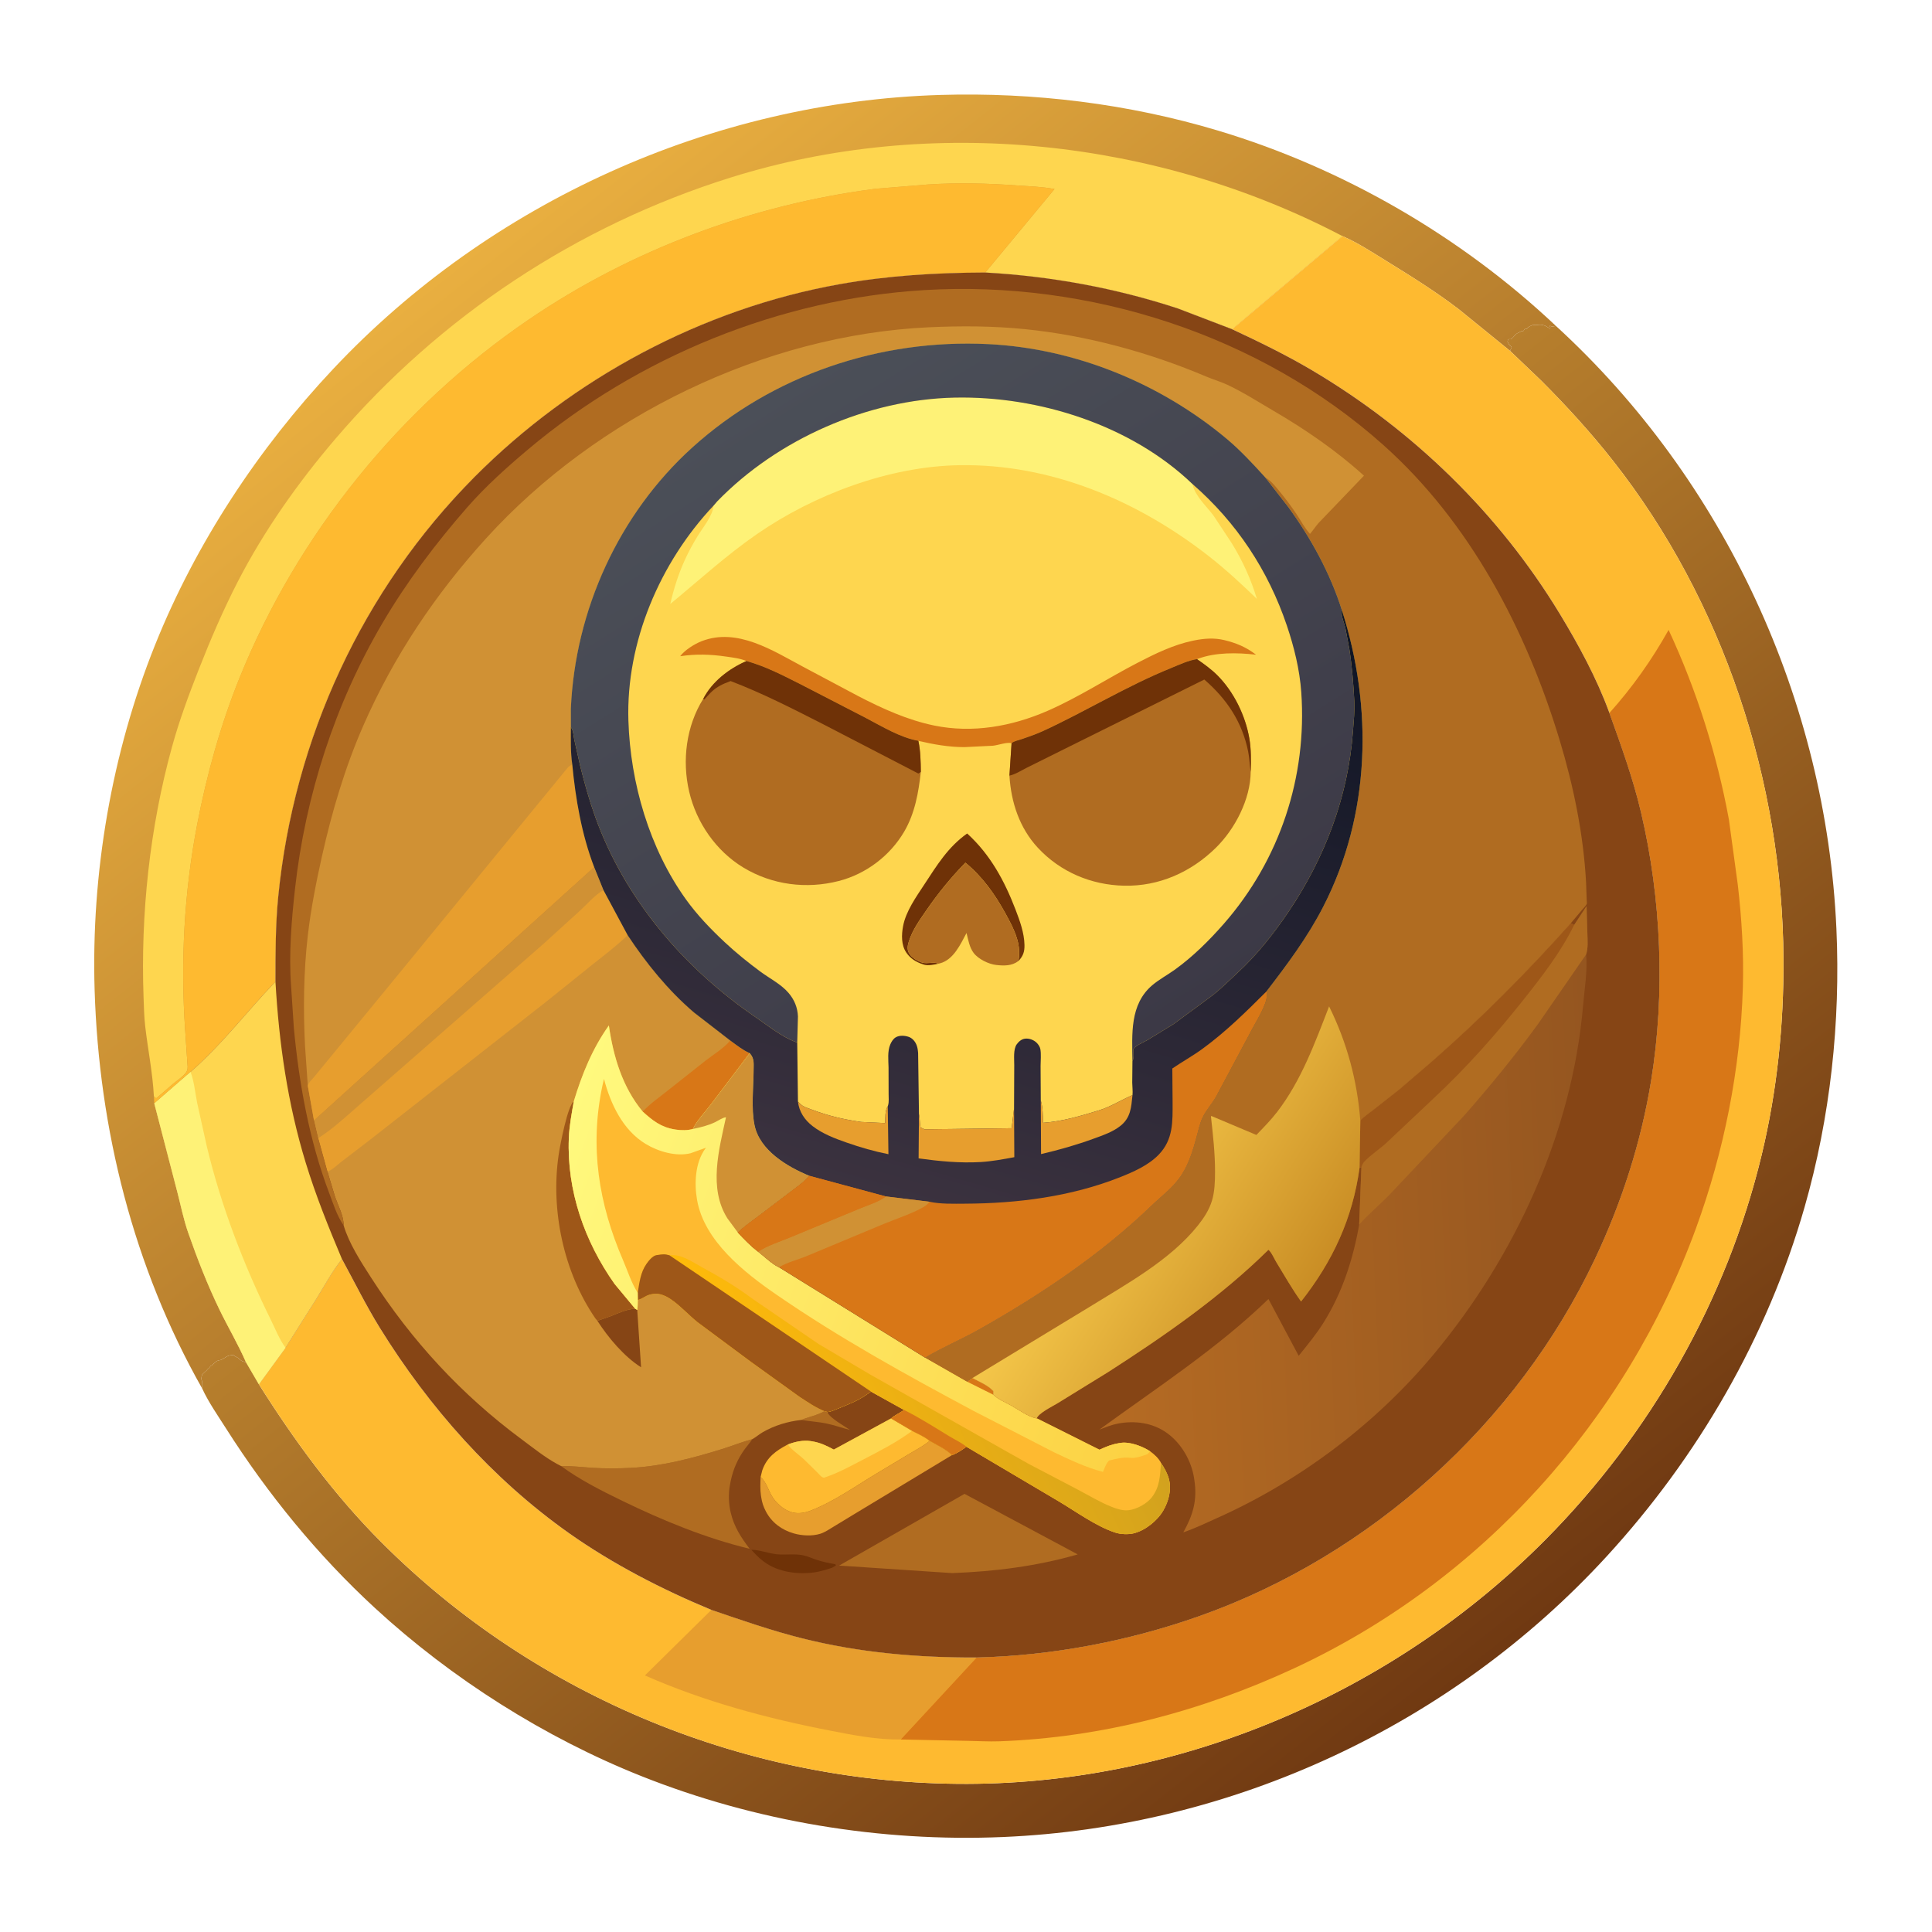 <?xml version="1.0" encoding="utf-8" ?>
<svg xmlns="http://www.w3.org/2000/svg" xmlns:xlink="http://www.w3.org/1999/xlink" width="1024" height="1024">
	<defs>
		<linearGradient id="gradient_0" gradientUnits="userSpaceOnUse" x1="796.505" y1="873.996" x2="460.099" y2="446.722">
			<stop offset="0" stop-color="#703912"/>
			<stop offset="1" stop-color="#B77F2D"/>
		</linearGradient>
	</defs>
	<path fill="url(#gradient_0)" d="M800.381 185.993L801.221 183.895C800.127 182.924 799.51 182.428 799.021 181C799.19 180.595 799.168 180.037 799.527 179.784C799.634 179.709 800.556 179.853 800.746 179.783C801.675 179.443 802.996 177.25 804.229 176.616L805 176.25L806.5 175.5L807.489 175.374L808.107 174.411L809.167 174.363C810.14 173.047 811.206 172.729 812.672 172.174C813.383 172.282 814 172.35 814.717 172.242C817.243 171.861 818.709 172.322 820.834 173.737L821.604 174.258L821.72 173.523L821.387 172.637C822.796 173.343 823.126 173.049 824.621 172.708C914.114 254.616 967.894 371.196 973.334 492.26C975.562 541.822 970.118 592.12 956.449 639.847C936.733 708.69 899.968 772.128 851.655 824.821C769.407 914.525 653.113 968.519 531.565 973.66C466.728 976.402 400.376 965.438 340 941.402C288.705 920.981 239.342 889.677 198.766 852.309C168.388 824.334 141.894 791.881 119.764 757.046C115.524 750.372 110.493 743.184 107.2 736.005C107.091 734.958 106.888 733.846 107.098 732.805L107.223 732.386C106.476 730.845 106.706 730.115 107.172 728.504L108 727.744C108.537 727.143 108.931 726.948 109.447 726.431L109.997 725.74C110.481 725.243 110.817 725.178 111.243 724.536L111.532 724.059C112.298 723.666 111.985 723.885 112.667 723.282C113.67 722.395 114.639 721.299 116 720.995L116.83 720.864C119.866 719.645 120.308 717.998 123.973 718.302L124.777 718.975C125.449 719.377 126.045 719.537 126.647 720.093C127.563 720.941 128.088 721.49 129.359 721.75L130.348 721.927L137.227 733.719C156.26 763.866 177.022 792.269 202.269 817.54C284.129 899.478 396.791 945.75 512.613 945.487C626.773 945.227 738.958 896.914 819.197 815.976C874.789 759.899 915.28 688.894 933.75 611.991C941.898 578.062 945.466 543.294 945.279 508.427C944.772 414.098 913.391 318.534 854.913 244.196C843.236 229.352 830.261 215.142 816.921 201.794L800.381 185.993Z"/>
	<defs>
		<linearGradient id="gradient_1" gradientUnits="userSpaceOnUse" x1="466.567" y1="455.11" x2="225.852" y2="151.181">
			<stop offset="0" stop-color="#B67D2D"/>
			<stop offset="1" stop-color="#E9AF40"/>
		</linearGradient>
	</defs>
	<path fill="url(#gradient_1)" d="M107.2 736.005C70.75 671.692 52.434 598.529 50.155 524.852C48.242 463.007 59.161 399.196 82.228 341.725C103.833 287.899 137.009 237.634 176.668 195.477C259.647 107.27 377.4 53.899 498.544 50.32C548.072 48.856 597.952 54.956 645.47 69.188C711.711 89.026 774.337 125.263 824.621 172.708C823.126 173.049 822.796 173.343 821.387 172.637L821.72 173.523L821.604 174.258L820.834 173.737C818.709 172.322 817.243 171.861 814.717 172.242C814 172.35 813.383 172.282 812.672 172.174C811.206 172.729 810.14 173.047 809.167 174.363L808.107 174.411L807.489 175.374L806.5 175.5L805 176.25L804.229 176.616C802.996 177.25 801.675 179.443 800.746 179.783C800.556 179.853 799.634 179.709 799.527 179.784C799.168 180.037 799.19 180.595 799.021 181C799.51 182.428 800.127 182.924 801.221 183.895L800.381 185.993L773.123 163.863C760.999 154.583 748.019 146.488 735.038 138.485C727.58 133.888 719.591 128.635 711.561 125.153L653.078 174.511L624.325 163.506C591.294 152.651 556.922 146.383 522.224 144.438C496.139 144.536 470.663 146.039 444.927 150.641C372.141 163.656 303.5 200.485 251.506 252.806C192.053 312.634 155.735 391.495 147.466 475.33C145.989 490.3 146.017 505.284 146.001 520.311C130.748 536.187 117.722 553.553 100.996 568.132L81.785 584.822L94.022 631.907C95.85 638.979 97.339 646.414 99.743 653.299C104.557 667.082 110.015 681.095 116.395 694.235C120.881 703.476 126.267 712.542 130.348 721.927L129.359 721.75C128.088 721.49 127.563 720.941 126.647 720.093C126.045 719.537 125.449 719.377 124.777 718.975L123.973 718.302C120.308 717.998 119.866 719.645 116.83 720.864L116 720.995C114.639 721.299 113.67 722.395 112.667 723.282C111.985 723.885 112.298 723.666 111.532 724.059L111.243 724.536C110.817 725.178 110.481 725.243 109.997 725.74L109.447 726.431C108.931 726.948 108.537 727.143 108 727.744L107.172 728.504C106.706 730.115 106.476 730.845 107.223 732.386L107.098 732.805C106.888 733.846 107.091 734.958 107.2 736.005Z"/>
	<path fill="#FED64F" d="M81.551 580.946C80.902 568.596 78.391 556.271 76.965 543.991C76.381 538.969 76.275 533.769 76.092 528.715C74.484 484.419 79.363 438.609 91.163 395.857C95.011 381.916 99.962 368.524 105.241 355.083C111.53 339.071 118.239 323.399 126.133 308.097C140.066 281.087 158.044 255.673 177.761 232.606C233.33 167.594 305.734 119.612 387.343 94.073C493.58 60.825 613.324 73.649 711.561 125.153L653.078 174.511L624.325 163.506C591.294 152.651 556.922 146.383 522.224 144.438L558.911 100.199C552.376 98.955 545.759 98.758 539.137 98.291C523.222 97.168 507.909 96.734 491.956 97.771L463.895 100.069C398.581 108.501 334.693 132.289 280.209 169.392C212.299 215.637 157.699 283.102 126.953 359.301C116.913 384.184 109.559 410.675 104.504 437C97.583 473.039 95.623 509.918 98.178 546.496L99.367 564.104C99.553 565.729 99.584 567.133 98.549 568.5C96.833 570.767 94.012 572.562 91.819 574.376L83 582.003L82.172 581.91L81.551 580.946Z"/>
	<path fill="#FEBA30" d="M81.551 580.946L82.172 581.91L83 582.003L91.819 574.376C94.012 572.562 96.833 570.767 98.549 568.5C99.584 567.133 99.553 565.729 99.367 564.104L98.178 546.496C95.623 509.918 97.583 473.039 104.504 437C109.559 410.675 116.913 384.184 126.953 359.301C157.699 283.102 212.299 215.637 280.209 169.392C334.693 132.289 398.581 108.501 463.895 100.069L491.956 97.771C507.909 96.734 523.222 97.168 539.137 98.291C545.759 98.758 552.376 98.955 558.911 100.199L522.224 144.438C496.139 144.536 470.663 146.039 444.927 150.641C372.141 163.656 303.5 200.485 251.506 252.806C192.053 312.634 155.735 391.495 147.466 475.33C145.989 490.3 146.017 505.284 146.001 520.311C130.748 536.187 117.722 553.553 100.996 568.132L81.785 584.822L81.551 580.946Z"/>
	<path fill="#FEBA30" d="M711.561 125.153C719.591 128.635 727.58 133.888 735.038 138.485C748.019 146.488 760.999 154.583 773.123 163.863L800.381 185.993L816.921 201.794C830.261 215.142 843.236 229.352 854.913 244.196C913.391 318.534 944.772 414.098 945.279 508.427C945.466 543.294 941.898 578.062 933.75 611.991C915.28 688.894 874.789 759.899 819.197 815.976C738.958 896.914 626.773 945.227 512.613 945.487C396.791 945.75 284.129 899.478 202.269 817.54C177.022 792.269 156.26 763.866 137.227 733.719L151.348 714.331L167.684 688.452C171.977 681.492 176.198 673.721 181.249 667.333C187.839 679.435 194.04 692.017 201.278 703.721C227.289 745.779 261.067 783.965 301.556 812.591C324.648 828.917 350.963 842.462 377.035 853.282C392.895 858.697 408.786 864.242 425.053 868.331C455.523 875.992 486.285 878.628 517.632 878.525C557.651 877.583 598.144 869.88 635.876 856.519C726.719 824.352 804.105 754.394 845.309 667.412C859.522 637.409 869.763 605.668 875.123 572.876C882.68 526.638 880.548 476.251 869.805 430.653C865.525 412.488 859.308 395.419 853.02 377.903L852.776 377.226C846.225 359.383 836.662 341.753 826.833 325.533C794.535 272.231 748.95 227.947 695.372 196.228C681.718 188.145 667.447 181.214 653.078 174.511L711.561 125.153Z"/>
	<path fill="#E79E2E" d="M377.035 853.282C392.895 858.697 408.786 864.242 425.053 868.331C455.523 875.992 486.285 878.628 517.632 878.525L477.402 921.964C464.724 922.153 452.188 919.634 439.8 917.229C406.336 910.732 373.072 901.81 341.819 888.01L377.035 853.282Z"/>
	<path fill="#D87717" d="M853.02 377.903C865.236 364.287 875.455 349.828 884.397 333.873C899.21 365.688 910.001 399.806 916.345 434.314L921.075 469C923.154 487.042 924.292 505.348 923.747 523.538C922.458 566.63 913.705 610.464 898.927 650.954C861.661 753.058 784.976 838.136 686.234 884.086C637.001 906.997 583.983 920.978 529.566 922.929C524.024 923.128 518.4 922.768 512.853 922.683L477.402 921.964L517.632 878.525C557.651 877.583 598.144 869.88 635.876 856.519C726.719 824.352 804.105 754.394 845.309 667.412C859.522 637.409 869.763 605.668 875.123 572.876C882.68 526.638 880.548 476.251 869.805 430.653C865.525 412.488 859.308 395.419 853.02 377.903Z"/>
	<path fill="#864515" d="M522.224 144.438C556.922 146.383 591.294 152.651 624.325 163.506L653.078 174.511C667.447 181.214 681.718 188.145 695.372 196.228C748.95 227.947 794.535 272.231 826.833 325.533C836.662 341.753 846.225 359.383 852.776 377.226L853.02 377.903C859.308 395.419 865.525 412.488 869.805 430.653C880.548 476.251 882.68 526.638 875.123 572.876C869.763 605.668 859.522 637.409 845.309 667.412C804.105 754.394 726.719 824.352 635.876 856.519C598.144 869.88 557.651 877.583 517.632 878.525C486.285 878.628 455.523 875.992 425.053 868.331C408.786 864.242 392.895 858.697 377.035 853.282C350.963 842.462 324.648 828.917 301.556 812.591C261.067 783.965 227.289 745.779 201.278 703.721C194.04 692.017 187.839 679.435 181.249 667.333C176.198 673.721 171.977 681.492 167.684 688.452L151.348 714.331L137.227 733.719L130.348 721.927C126.267 712.542 120.881 703.476 116.395 694.235C110.015 681.095 104.557 667.082 99.743 653.299C97.339 646.414 95.85 638.979 94.022 631.907L81.785 584.822L100.996 568.132C117.722 553.553 130.748 536.187 146.001 520.311C146.017 505.284 145.989 490.3 147.466 475.33C155.735 391.495 192.053 312.634 251.506 252.806C303.5 200.485 372.141 163.656 444.927 150.641C470.663 146.039 496.139 144.536 522.224 144.438Z"/>
	<path fill="#B06C21" d="M437.012 747.974C437.646 748.077 437.991 748.023 438.49 748.447C439.898 751.675 447.526 755.814 450.499 757.888C446.405 756.854 442.375 755.41 438.25 754.53C433.749 753.57 429.174 753.347 424.648 752.605C428.78 750.936 433.071 750.155 437.012 747.974Z"/>
	<path fill="#6F3207" d="M398.219 821.392C402.71 821.456 407.233 823.326 411.732 823.79C416.232 824.253 421.126 823.395 425.527 824.307C428.102 824.84 430.641 826.034 433.153 826.851C436.253 827.859 439.543 828.511 442.75 829.082L443.066 829.75L441.01 830.946C438.066 831.906 435.069 832.86 432 833.325C423.114 834.671 412.537 833.341 405.138 827.903L404.5 827.425C402.114 825.668 400.214 823.565 398.219 821.392Z"/>
	<path fill="#E79E2E" d="M492.776 763.687C496.381 765.776 501.766 768.265 504.542 771.248L453.204 802.256L441.664 809.263C439.489 810.576 437.186 812.171 434.75 812.934C430.47 814.275 424.965 813.965 420.718 812.739C414.36 810.903 409.068 807.055 405.955 801.133C404.61 798.574 403.875 796.344 403.454 793.5L403.316 792.641C402.829 789.394 403.02 786.121 403.127 782.851C406.637 786.012 407.201 790.35 409.832 794.076C412.448 797.782 416.759 801.284 421.377 801.87C423.979 802.2 426.729 801.779 429.174 800.853C442.005 795.99 454.252 787.109 466.065 780.117L482.162 770.456C485.726 768.333 489.553 766.31 492.776 763.687Z"/>
	<path fill="#FEBA30" d="M472.309 751.801L483.464 758.375C486.626 759.982 490.027 761.42 492.776 763.687C489.553 766.31 485.726 768.333 482.162 770.456L466.065 780.117C454.252 787.109 442.005 795.99 429.174 800.853C426.729 801.779 423.979 802.2 421.377 801.87C416.759 801.284 412.448 797.782 409.832 794.076C407.201 790.35 406.637 786.012 403.127 782.851L404.038 779.25C406.477 772.3 411.346 768.874 417.545 765.606C421.279 764.178 425.718 763.168 429.713 763.814L430.5 763.952C434.774 764.628 438.172 766.299 441.952 768.312L472.309 751.801Z"/>
	<path fill="#FED64F" d="M472.309 751.801L483.464 758.375C475.476 764.328 466.617 768.873 457.796 773.449C450.77 777.093 444.247 780.731 436.695 783.237C435.289 782.998 434.253 781.473 433.245 780.474L426.042 773.41C423.248 770.819 419.827 768.702 417.545 765.606C421.279 764.178 425.718 763.168 429.713 763.814L430.5 763.952C434.774 764.628 438.172 766.299 441.952 768.312L472.309 751.801Z"/>
	<path fill="#B06C21" d="M297.369 777.032C302.897 776.921 308.263 777.613 313.75 777.961C320.615 778.396 327.632 778.352 334.5 777.999C350.869 777.159 367.283 772.836 382.88 767.98C388.19 766.327 393.372 764.209 398.739 762.785C397.181 765.183 395.199 767.228 393.645 769.613C389.918 775.33 387.951 780.75 386.81 787.465C386.039 792.002 386.235 797.288 387.302 801.75C389.111 809.315 392.71 814.787 397.332 820.892C374.093 815.285 351.271 805.9 329.813 795.467C318.633 790.031 307.427 784.385 297.369 777.032Z"/>
	<path fill="#B06C21" d="M511.216 791.774L571.211 823.864C549.422 830.152 527.309 832.912 504.691 833.771L444.756 829.792L511.216 791.774Z"/>
	<path fill="#FED64F" d="M100.996 568.132C117.722 553.553 130.748 536.187 146.001 520.311C147.863 552.9 152.441 584.879 162.008 616.174C167.377 633.737 174.13 650.44 181.249 667.333C176.198 673.721 171.977 681.492 167.684 688.452L151.348 714.331L137.227 733.719L130.348 721.927C126.267 712.542 120.881 703.476 116.395 694.235C110.015 681.095 104.557 667.082 99.743 653.299C97.339 646.414 95.85 638.979 94.022 631.907L81.785 584.822L100.996 568.132Z"/>
	<path fill="#FEF277" d="M100.996 568.132C102.926 573.242 103.434 579.208 104.505 584.589L109.65 607.746C117.187 639.154 129.188 670.523 143.505 699.44C145.964 704.408 148.036 709.862 151.348 714.331L137.227 733.719L130.348 721.927C126.267 712.542 120.881 703.476 116.395 694.235C110.015 681.095 104.557 667.082 99.743 653.299C97.339 646.414 95.85 638.979 94.022 631.907L81.785 584.822L100.996 568.132Z"/>
	<defs>
		<linearGradient id="gradient_2" gradientUnits="userSpaceOnUse" x1="845.676" y1="654.559" x2="585.261" y2="665.571">
			<stop offset="0" stop-color="#955620"/>
			<stop offset="1" stop-color="#B56B23"/>
		</linearGradient>
	</defs>
	<path fill="url(#gradient_2)" d="M834.309 490.269L840.913 480.241L841.354 494.859C841.463 498.476 841.805 502.386 840.683 505.879C841.483 514.653 839.804 524.229 839.057 533C833.311 600.399 802.905 666.153 759.884 717.811C729.167 754.695 688.965 784.943 645.19 804.544C639.26 807.199 633.343 810.09 627.182 812.167C632.309 803.036 634.691 795.068 633.037 784.5L632.911 783.608C631.543 774.35 626.129 764.963 618.5 759.506C610.908 754.074 601.549 752.831 592.512 754.528C589.143 755.161 585.916 756.514 582.716 757.711C613.102 735.564 645.215 714.753 672.306 688.516L688.332 718.597C692.923 712.905 697.6 707.26 701.49 701.054C711.441 685.183 717.176 667.417 720.394 649.063L721.582 618.529L720.582 618.978L720.99 593.908C723.031 591.763 725.498 590.139 727.824 588.324L741.384 577.67L758.406 563.089C784.732 540.062 809.239 515.393 832.548 489.345L834.309 490.269Z"/>
	<path fill="#B06C21" d="M834.309 490.269L840.913 480.241L841.354 494.859C841.463 498.476 841.805 502.386 840.683 505.879L815.211 542.711C803.004 559.54 789.643 575.802 775.914 591.414L736.271 633.438C731.052 638.722 725.358 643.538 720.394 649.063L721.582 618.529L720.582 618.978L720.99 593.908C723.031 591.763 725.498 590.139 727.824 588.324L741.384 577.67L758.406 563.089C784.732 540.062 809.239 515.393 832.548 489.345L834.309 490.269Z"/>
	<path fill="#9E5718" d="M832.548 489.345L834.309 490.269C827.355 504.482 817.842 516.782 808.063 529.146C793.162 547.983 777.436 565.717 759.873 582.122L734.657 605.898C731.004 609.205 726.521 612.091 723.171 615.618C722.382 616.45 721.959 617.464 721.582 618.529L720.582 618.978L720.99 593.908C723.031 591.763 725.498 590.139 727.824 588.324L741.384 577.67L758.406 563.089C784.732 540.062 809.239 515.393 832.548 489.345Z"/>
	<path fill="#D09134" d="M314.898 459.55L319.856 471.82L332.65 495.647C342.507 510.592 354.15 524.948 367.793 536.616L387.047 551.509C390.342 553.924 393.612 556.553 397.375 558.203C399.926 560.967 399.465 563.75 399.44 567.244C399.375 576.493 398.087 587.233 399.915 596.269C402.641 609.735 417.237 618.357 428.962 623.2C425.748 626.748 421.922 629.381 418.125 632.266L402.593 644.063C398.743 646.942 394.504 649.878 391.036 653.199C394.481 656.859 397.84 660.389 401.87 663.429C405.112 665.939 409.253 670.026 412.901 671.671L490.363 719.604L512.675 732.349L515.402 730.391C519.226 732.445 523.412 734.074 526.462 737.25L526.478 739.23C529.165 741.798 532.581 743.067 535.783 744.849C540.067 747.233 544.634 750.804 549.474 751.798L549.989 751.998L582.742 768.399C586.198 766.789 589.203 765.552 593 764.934L593.835 764.787C598.689 763.986 605.47 766.523 609.541 769.208C611.892 770.965 614.015 772.845 615.382 775.487C617.149 778.072 618.66 780.764 619.503 783.803C621.054 789.394 619.435 795.585 616.612 800.5C613.452 806.003 606.948 811.26 600.712 812.718C597.75 813.41 593.783 813.193 590.929 812.235C580.681 808.795 570.358 801.184 561.04 795.662L512.212 766.784C509.977 768.405 507.154 770.318 504.542 771.248C501.766 768.265 496.381 765.776 492.776 763.687C490.027 761.42 486.626 759.982 483.464 758.375L472.309 751.801C474.288 750.003 477.022 748.999 479.15 747.294L461.612 737.551L459.048 739.343C453.954 742.899 447.541 745.115 441.835 747.518C440.742 747.978 439.645 748.208 438.49 748.447C437.991 748.023 437.646 748.077 437.012 747.974C433.071 750.155 428.78 750.936 424.648 752.605C417.482 753.401 410.468 755.513 404.218 759.13C402.324 760.226 400.635 761.761 398.739 762.785C393.372 764.209 388.19 766.327 382.88 767.98C367.283 772.836 350.869 777.159 334.5 777.999C327.632 778.352 320.615 778.396 313.75 777.961C308.263 777.613 302.897 776.921 297.369 777.032L295.123 775.852C288.67 772.304 282.522 767.341 276.601 762.957C244.518 739.201 218.238 710.659 196.646 677.11C191.271 668.758 184.95 659.023 182.136 649.493C182.178 644.419 179.303 639.25 177.631 634.523L173.548 620.995L168.655 603.259L166.421 593.824L314.898 459.55Z"/>
	<path fill="#864515" d="M336.65 693.644L337.747 694.301L339.781 724.69C330.822 719.04 322.314 708.933 316.626 700.043L323.467 697.681C327.822 695.976 331.906 693.922 336.65 693.644Z"/>
	<path fill="#D87717" d="M387.047 551.509C390.342 553.924 393.612 556.553 397.375 558.203L376.75 585.452C373.799 589.323 369.314 593.991 367.296 598.357C364.543 599.193 361.067 599.168 358.247 598.725L357.5 598.599C350.353 597.451 345.867 593.897 340.663 589.184C344.513 584.981 349.271 581.718 353.721 578.174L374.358 561.848C378.58 558.605 383.619 555.603 387.047 551.509Z"/>
	<path fill="#9E5718" d="M316.626 700.043L315.541 698.75C298.687 674.22 291.754 641.244 296.122 611.939C296.886 606.812 300.821 586.134 304.138 583.693C303.008 590.128 301.752 596.708 301.492 603.25C300.388 631.038 309.784 657.943 325.733 680.502L336.65 693.644C331.906 693.922 327.822 695.976 323.467 697.681L316.626 700.043Z"/>
	<path fill="#E79E2E" d="M314.898 459.55L319.856 471.82L332.65 495.647C326.929 501.268 320.567 505.999 314.313 510.994L289.5 530.933L196.244 604.021L180.941 615.75C178.964 617.269 175.902 620.266 173.548 620.995L168.655 603.259L166.421 593.824L314.898 459.55Z"/>
	<path fill="#D09134" d="M314.898 459.55L319.856 471.82C315.415 474.219 311.463 478.921 307.75 482.354L287.898 500.395L211.164 567.529L188.158 587.663C181.894 593.163 175.715 598.781 168.655 603.259L166.421 593.824L314.898 459.55Z"/>
	<path fill="#FEBA30" d="M304.138 583.693C308.387 569.51 314.034 555.641 322.709 543.523C325.085 559.974 329.864 576.179 340.663 589.184C345.867 593.897 350.353 597.451 357.5 598.599L358.247 598.725C361.067 599.168 364.543 599.193 367.296 598.357C369.314 593.991 373.799 589.323 376.75 585.452L397.375 558.203C399.926 560.967 399.465 563.75 399.44 567.244C399.375 576.493 398.087 587.233 399.915 596.269C402.641 609.735 417.237 618.357 428.962 623.2C425.748 626.748 421.922 629.381 418.125 632.266L402.593 644.063C398.743 646.942 394.504 649.878 391.036 653.199C394.481 656.859 397.84 660.389 401.87 663.429C405.112 665.939 409.253 670.026 412.901 671.671L490.363 719.604L512.675 732.349L515.402 730.391C519.226 732.445 523.412 734.074 526.462 737.25L526.478 739.23C529.165 741.798 532.581 743.067 535.783 744.849C540.067 747.233 544.634 750.804 549.474 751.798L549.989 751.998L582.742 768.399C586.198 766.789 589.203 765.552 593 764.934L593.835 764.787C598.689 763.986 605.47 766.523 609.541 769.208C611.892 770.965 614.015 772.845 615.382 775.487C617.149 778.072 618.66 780.764 619.503 783.803C621.054 789.394 619.435 795.585 616.612 800.5C613.452 806.003 606.948 811.26 600.712 812.718C597.75 813.41 593.783 813.193 590.929 812.235C580.681 808.795 570.358 801.184 561.04 795.662L512.212 766.784C509.977 768.405 507.154 770.318 504.542 771.248C501.766 768.265 496.381 765.776 492.776 763.687C490.027 761.42 486.626 759.982 483.464 758.375L472.309 751.801C474.288 750.003 477.022 748.999 479.15 747.294L461.612 737.551L459.048 739.343C453.954 742.899 447.541 745.115 441.835 747.518C440.742 747.978 439.645 748.208 438.49 748.447C437.991 748.023 437.646 748.077 437.012 747.974C432.334 746.077 427.884 743.026 423.679 740.268L398.039 721.813L369.706 700.77C364.986 696.973 360.869 692.301 355.9 688.851C352.995 686.834 349.528 685.179 345.94 685.84L345.25 685.978C343.786 686.249 342.961 686.62 341.652 687.357C340.727 687.878 339.862 688.383 338.86 688.745L338.065 689.021C338.007 690.775 338.045 692.571 337.747 694.301L336.65 693.644L325.733 680.502C309.784 657.943 300.388 631.038 301.492 603.25C301.752 596.708 303.008 590.128 304.138 583.693Z"/>
	<defs>
		<linearGradient id="gradient_3" gradientUnits="userSpaceOnUse" x1="409.441" y1="772.62" x2="575.887" y2="693.505">
			<stop offset="0" stop-color="#FFBA0A"/>
			<stop offset="1" stop-color="#D2A21E"/>
		</linearGradient>
	</defs>
	<path fill="url(#gradient_3)" d="M338.018 685.186C338.868 679.951 339.475 674.458 342.588 669.969C343.743 668.303 345.88 665.574 347.973 665.245L348.57 665.171C351.012 664.761 352.439 664.596 354.846 665.343C360.875 664.45 366.843 668.838 371.901 671.573C381.523 676.777 390.186 681.95 399 688.489L433.849 712.34L461.286 728.565L545.24 775.907L571.185 789.481C577.079 792.589 583.109 796.251 589.294 798.694C592.09 799.798 595.249 800.794 598.285 800.432C602.516 799.926 608.011 796.928 610.573 793.5C614.845 787.787 614.772 782.211 615.382 775.487C617.149 778.072 618.66 780.764 619.503 783.803C621.054 789.394 619.435 795.585 616.612 800.5C613.452 806.003 606.948 811.26 600.712 812.718C597.75 813.41 593.783 813.193 590.929 812.235C580.681 808.795 570.358 801.184 561.04 795.662L512.212 766.784C509.977 768.405 507.154 770.318 504.542 771.248C501.766 768.265 496.381 765.776 492.776 763.687C490.027 761.42 486.626 759.982 483.464 758.375L472.309 751.801C474.288 750.003 477.022 748.999 479.15 747.294L461.612 737.551L459.048 739.343C453.954 742.899 447.541 745.115 441.835 747.518C440.742 747.978 439.645 748.208 438.49 748.447C437.991 748.023 437.646 748.077 437.012 747.974C432.334 746.077 427.884 743.026 423.679 740.268L398.039 721.813L369.706 700.77C364.986 696.973 360.869 692.301 355.9 688.851C352.995 686.834 349.528 685.179 345.94 685.84L345.25 685.978C343.786 686.249 342.961 686.62 341.652 687.357C340.727 687.878 339.862 688.383 338.86 688.745L338.065 689.021L338.018 685.186Z"/>
	<path fill="#D87717" d="M479.15 747.294C487.319 751.368 495.219 756.412 503.016 761.164C506.032 763.003 509.455 764.579 512.212 766.784C509.977 768.405 507.154 770.318 504.542 771.248C501.766 768.265 496.381 765.776 492.776 763.687C490.027 761.42 486.626 759.982 483.464 758.375L472.309 751.801C474.288 750.003 477.022 748.999 479.15 747.294Z"/>
	<path fill="#9E5718" d="M338.018 685.186C338.868 679.951 339.475 674.458 342.588 669.969C343.743 668.303 345.88 665.574 347.973 665.245L348.57 665.171C351.012 664.761 352.439 664.596 354.846 665.343L461.612 737.551L459.048 739.343C453.954 742.899 447.541 745.115 441.835 747.518C440.742 747.978 439.645 748.208 438.49 748.447C437.991 748.023 437.646 748.077 437.012 747.974C432.334 746.077 427.884 743.026 423.679 740.268L398.039 721.813L369.706 700.77C364.986 696.973 360.869 692.301 355.9 688.851C352.995 686.834 349.528 685.179 345.94 685.84L345.25 685.978C343.786 686.249 342.961 686.62 341.652 687.357C340.727 687.878 339.862 688.383 338.86 688.745L338.065 689.021L338.018 685.186Z"/>
	<defs>
		<linearGradient id="gradient_4" gradientUnits="userSpaceOnUse" x1="622.222" y1="730.904" x2="295.411" y2="606.247">
			<stop offset="0" stop-color="#FCD142"/>
			<stop offset="1" stop-color="#FFF97E"/>
		</linearGradient>
	</defs>
	<path fill="url(#gradient_4)" d="M304.138 583.693C308.387 569.51 314.034 555.641 322.709 543.523C325.085 559.974 329.864 576.179 340.663 589.184C345.867 593.897 350.353 597.451 357.5 598.599L358.247 598.725C361.067 599.168 364.543 599.193 367.296 598.357C369.314 593.991 373.799 589.323 376.75 585.452L397.375 558.203C399.926 560.967 399.465 563.75 399.44 567.244C399.375 576.493 398.087 587.233 399.915 596.269C402.641 609.735 417.237 618.357 428.962 623.2C425.748 626.748 421.922 629.381 418.125 632.266L402.593 644.063C398.743 646.942 394.504 649.878 391.036 653.199C394.481 656.859 397.84 660.389 401.87 663.429C405.112 665.939 409.253 670.026 412.901 671.671L490.363 719.604L512.675 732.349L515.402 730.391C519.226 732.445 523.412 734.074 526.462 737.25L526.478 739.23C529.165 741.798 532.581 743.067 535.783 744.849C540.067 747.233 544.634 750.804 549.474 751.798L549.989 751.998L582.742 768.399C586.198 766.789 589.203 765.552 593 764.934L593.835 764.787C598.689 763.986 605.47 766.523 609.541 769.208L608.24 770.717C605.603 771.586 602.103 773.023 599.327 772.692C595.206 772.2 591.814 773.146 587.826 774.114C586.2 775.75 585.49 778.035 584.611 780.134C575.463 777.758 567.186 773.753 558.629 769.716L516.103 747.856C480.28 728.686 445.209 709.367 411.695 686.306C394.529 674.494 373.222 657.76 369.446 635.928C367.931 627.168 368.456 616.246 373.75 608.916L374.181 608.327L365.987 611.25C358.256 613.139 348.849 610.314 342.25 606.329C330.092 598.987 323.57 585.056 320.121 571.832L319.25 575.653C312.482 607.881 317.284 637.988 330.25 667.994C332.745 673.767 334.573 679.892 338.018 685.186L338.065 689.021C338.007 690.775 338.045 692.571 337.747 694.301L336.65 693.644L325.733 680.502C309.784 657.943 300.388 631.038 301.492 603.25C301.752 596.708 303.008 590.128 304.138 583.693Z"/>
	<path fill="#D87717" d="M512.675 732.349L515.402 730.391C519.226 732.445 523.412 734.074 526.462 737.25L526.478 739.23L512.675 732.349Z"/>
	<path fill="#D09134" d="M397.375 558.203C399.926 560.967 399.465 563.75 399.44 567.244C399.375 576.493 398.087 587.233 399.915 596.269C402.641 609.735 417.237 618.357 428.962 623.2C425.748 626.748 421.922 629.381 418.125 632.266L402.593 644.063C398.743 646.942 394.504 649.878 391.036 653.199L385.544 645.76C375.443 629.81 381.062 609.316 384.784 592.213C383.403 592.115 380.432 594.102 379.079 594.75C375.31 596.554 371.369 597.515 367.296 598.357C369.314 593.991 373.799 589.323 376.75 585.452L397.375 558.203Z"/>
	<path fill="#B06C21" d="M182.136 649.493C178.559 644.38 176.603 637.959 174.399 632.136C163.884 604.353 158.529 574.367 155.75 544.864L154.266 522.354C153.02 505.612 154.51 487.714 156.366 471.033C161.843 421.797 177.54 373.078 202.679 330.314C215.589 308.355 230.769 288.214 247.51 269.047C257.267 257.876 268.467 247.835 279.788 238.288C338.124 189.092 413.573 158.361 489.847 153.761C577.149 148.496 667.673 177.35 733.182 235.844C779.225 276.956 809.026 333.98 826.677 392.389C834.015 416.671 839.28 442.313 840.649 467.664L840.966 476.62C840.975 477.034 841.163 478.749 841.015 479.112C840.672 479.954 839.361 481.224 838.756 481.989L832.548 489.345C809.239 515.393 784.732 540.062 758.406 563.089L741.384 577.67L727.824 588.324C725.498 590.139 723.031 591.763 720.99 593.908L720.582 618.978C716.908 645.852 706.344 668.602 689.593 689.825C684.859 683.239 680.719 675.937 676.483 669C675.397 667.222 673.87 663.639 672.297 662.417C647.081 687.308 617.185 708.034 587.458 727.155L560.378 743.854C557.824 745.412 550.46 748.981 549.474 751.798C544.634 750.804 540.067 747.233 535.783 744.849C532.581 743.067 529.165 741.798 526.478 739.23L526.462 737.25C523.412 734.074 519.226 732.445 515.402 730.391L512.675 732.349L490.363 719.604C499.603 714.081 509.452 710.017 518.821 704.734C551.446 686.339 583.181 665.122 610.249 639.116C616.051 633.542 621.965 629.463 626.407 622.529C630.169 616.656 632.245 609.873 634.08 603.211C635.085 599.562 635.876 595.545 637.519 592.137C639.431 588.172 642.505 584.957 644.639 581.123L663.75 545.318C666.128 540.716 672.923 530.389 671.33 525.395C682.451 510.905 692.975 496.866 701.353 480.566C726.45 431.738 727.772 374.96 711.21 323.347C705.041 303.804 694.805 285.175 682.767 268.655L670.64 253.064C664.385 246.165 657.52 238.739 650.384 232.752C615.088 203.136 569.824 184.628 523.721 182.377C466.5 179.583 409.401 198.66 366.774 237.312C327.952 272.513 304.828 323.38 302.555 375.646L302.571 385.401C302.548 391.797 302.359 398.825 303.301 405.134C305.048 423.438 308.3 442.327 314.898 459.55L166.421 593.824L168.655 603.259L173.548 620.995L177.631 634.523C179.303 639.25 182.178 644.419 182.136 649.493Z"/>
	<defs>
		<linearGradient id="gradient_5" gradientUnits="userSpaceOnUse" x1="692.085" y1="685.531" x2="587.845" y2="619.294">
			<stop offset="0" stop-color="#CA8E25"/>
			<stop offset="1" stop-color="#F4C649"/>
		</linearGradient>
	</defs>
	<path fill="url(#gradient_5)" d="M515.402 730.391L577 692.977C596.893 680.651 620.21 668.001 634.984 649.443C638.109 645.518 640.865 641.294 642.344 636.453C643.827 631.594 643.984 626.224 643.997 621.184C644.024 611.294 642.913 601.531 641.828 591.718L642.067 591.504L665.9 601.55C669.667 597.638 673.553 593.708 676.874 589.402C689.641 572.845 696.968 552.701 704.45 533.411C713.886 552.478 719.362 572.694 720.99 593.908L720.582 618.978C716.908 645.852 706.344 668.602 689.593 689.825C684.859 683.239 680.719 675.937 676.483 669C675.397 667.222 673.87 663.639 672.297 662.417C647.081 687.308 617.185 708.034 587.458 727.155L560.378 743.854C557.824 745.412 550.46 748.981 549.474 751.798C544.634 750.804 540.067 747.233 535.783 744.849C532.581 743.067 529.165 741.798 526.478 739.23L526.462 737.25C523.412 734.074 519.226 732.445 515.402 730.391Z"/>
	<path fill="#D09134" d="M163.145 575.521L161.674 554.397C160.689 535.145 160.922 514.919 163.153 495.75C164.795 481.634 167.59 467.484 170.695 453.618C175.938 430.21 182.858 406.759 192.494 384.75C208.638 347.879 230.702 314.984 257.734 285.242C316.323 220.778 405.079 177.517 492.27 173.469C509.223 172.682 526.432 172.751 543.337 174.468C576.149 177.8 609.075 186.761 639.413 199.622C643.064 201.17 646.908 202.255 650.5 203.936C658.885 207.859 666.907 213.029 674.906 217.689C691.686 227.465 708.557 239.029 722.927 252.129L698.925 277.145C697.274 279.003 695.95 281.102 694.316 282.985C691.569 279.998 689.511 275.983 687.25 272.604C684.2 268.048 680.921 263.708 677.411 259.5C675.243 256.901 673.594 254.837 670.64 253.064C664.385 246.165 657.52 238.739 650.384 232.752C615.088 203.136 569.824 184.628 523.721 182.377C466.5 179.583 409.401 198.66 366.774 237.312C327.952 272.513 304.828 323.38 302.555 375.646L302.571 385.401C302.548 391.797 302.359 398.825 303.301 405.134C305.048 423.438 308.3 442.327 314.898 459.55L166.421 593.824L163.145 575.521Z"/>
	<path fill="#E79E2E" d="M303.301 405.134C305.048 423.438 308.3 442.327 314.898 459.55L166.421 593.824L163.145 575.521L163.275 575.038C163.74 573.611 165.226 572.3 166.195 571.153L173.384 562.427L210.209 517.579L272.142 441.964L300.78 407.029C301.534 406.164 302.317 405.691 303.301 405.134Z"/>
	<path fill="#FED64F" d="M302.571 385.401L302.555 375.646C304.828 323.38 327.952 272.513 366.774 237.312C409.401 198.66 466.5 179.583 523.721 182.377C569.824 184.628 615.088 203.136 650.384 232.752C657.52 238.739 664.385 246.165 670.64 253.064L682.767 268.655C694.805 285.175 705.041 303.804 711.21 323.347C727.772 374.96 726.45 431.738 701.353 480.566C692.975 496.866 682.451 510.905 671.33 525.395C672.923 530.389 666.128 540.716 663.75 545.318L644.639 581.123C642.505 584.957 639.431 588.172 637.519 592.137C635.876 595.545 635.085 599.562 634.08 603.211C632.245 609.873 630.169 616.656 626.407 622.529C621.965 629.463 616.051 633.542 610.249 639.116C583.181 665.122 551.446 686.339 518.821 704.734C509.452 710.017 499.603 714.081 490.363 719.604L412.901 671.671C409.253 670.026 405.112 665.939 401.87 663.429C397.84 660.389 394.481 656.859 391.036 653.199C394.504 649.878 398.743 646.942 402.593 644.063L418.125 632.266C421.922 629.381 425.748 626.748 428.962 623.2C417.237 618.357 402.641 609.735 399.915 596.269C398.087 587.233 399.375 576.493 399.44 567.244C399.465 563.75 399.926 560.967 397.375 558.203C393.612 556.553 390.342 553.924 387.047 551.509L367.793 536.616C354.15 524.948 342.507 510.592 332.65 495.647L319.856 471.82L314.898 459.55C308.3 442.327 305.048 423.438 303.301 405.134C302.359 398.825 302.548 391.797 302.571 385.401Z"/>
	<path fill="#6F3207" d="M497.421 510.761C495.285 511.261 492.041 511.963 489.919 511.347L489 511.041C485.458 509.879 482.483 508.024 480.348 504.881C477.622 500.869 477.794 495.445 478.65 490.875C480.121 483.021 485.544 475.433 489.862 468.861C496.58 458.636 502.439 448.959 512.616 441.767L513.013 442.129C525.028 453.212 532.445 466.978 538.25 482.092C540.534 488.038 542.859 494.416 542.994 500.857C543.07 504.45 542.264 506.801 539.795 509.348C540.488 505.697 540.226 501.54 539.157 497.98L538.944 497.257C537.553 492.64 535.2 488.331 532.886 484.119C527.265 473.886 520.727 464.695 511.682 457.24C503.751 465.401 497.145 473.552 490.685 482.929C487.249 487.918 483.825 492.69 481.891 498.5L481.667 499.158C481.008 501.166 480.727 503.321 481.82 505.245C483.095 507.49 486.609 509.66 489.094 510.26C491.702 510.889 495.114 509.659 497.421 510.761Z"/>
	<path fill="#B06C21" d="M497.421 510.761C495.114 509.659 491.702 510.889 489.094 510.26C486.609 509.66 483.095 507.49 481.82 505.245C480.727 503.321 481.008 501.166 481.667 499.158L481.891 498.5C483.825 492.69 487.249 487.918 490.685 482.929C497.145 473.552 503.751 465.401 511.682 457.24C520.727 464.695 527.265 473.886 532.886 484.119C535.2 488.331 537.553 492.64 538.944 497.257L539.157 497.98C540.226 501.54 540.488 505.697 539.795 509.348C536.342 512.001 532.24 511.914 528.042 511.464C524 511.03 518.479 508.307 516.035 505.056C513.824 502.113 513.147 498.022 512.274 494.51C509.11 500.432 505.406 508.678 498.25 510.573L497.421 510.761Z"/>
	<path fill="#D87717" d="M395.651 350.37C392.215 348.917 388.417 348.514 384.756 347.983C376.448 346.776 368.841 346.545 360.517 347.803C362.913 344.536 368.185 341.275 371.899 339.834C390.771 332.512 409.574 344.82 425.727 353.439L454.861 368.935C467.64 375.559 480.976 381.633 495.14 384.548C515.504 388.74 536.324 385.008 555.175 376.788C571.68 369.591 586.899 359.606 602.858 351.336C612.182 346.504 621.922 341.738 632.276 339.583L633 339.438C638.136 338.381 643.681 338 648.815 339.248C655.35 340.835 660.35 342.923 665.725 347.002C655.771 345.882 644.38 345.627 634.857 349.205L634.448 349.364C629.574 350.129 625.199 352.287 620.656 354.125C597.296 363.581 575.788 376.898 552.948 387.432C549.304 389.112 545.46 390.441 541.668 391.748C539.923 392.349 537.579 392.743 536.156 393.894C533.63 393.211 529.013 394.992 526.257 395.25L511.224 395.99C503.016 396.008 494.709 394.547 486.744 392.664C477.042 390.965 467.522 385.059 458.845 380.536L424.046 362.571C414.515 357.782 405.941 353.309 395.651 350.37Z"/>
	<path fill="#FEF277" d="M378.166 268.029L380.111 265.75C412.173 232.685 459.915 211.7 506.031 210.732C550.561 209.798 599.534 225.312 632.091 256.596L632.196 257.092C633.543 263.125 639.803 268.553 643.376 273.559L652.787 287.806C658.625 297.281 662.975 306.779 666.178 317.426C657.979 309.511 649.511 301.648 640.514 294.639C602.689 265.17 556.938 245.77 508.463 246.565C471.258 247.175 431.542 262.1 401.119 283.133C384.942 294.317 370.42 307.639 355.257 320.121C357.107 312.048 359.585 304.202 363.032 296.661C365.008 292.339 367.257 288.241 369.727 284.184C372.386 279.815 377.914 273.169 378.166 268.029Z"/>
	<path fill="#B06C21" d="M395.651 350.37C405.941 353.309 414.515 357.782 424.046 362.571L458.845 380.536C467.522 385.059 477.042 390.965 486.744 392.664C487.899 398.007 487.995 403.585 488.057 409.038C486.864 420.017 484.915 431.089 479.258 440.75C471.742 453.585 459.015 463.223 444.607 466.934C427.422 471.361 409.223 469.035 393.985 459.814C379.534 451.068 369.098 435.992 365.275 419.588C361.421 403.047 363.704 384.771 372.748 370.364C377.487 361.212 386.361 354.426 395.651 350.37Z"/>
	<path fill="#6F3207" d="M395.651 350.37C405.941 353.309 414.515 357.782 424.046 362.571L458.845 380.536C467.522 385.059 477.042 390.965 486.744 392.664C487.899 398.007 487.995 403.585 488.057 409.038C487.69 409.501 487.254 409.693 486.75 409.989L435.86 383.629C419.882 375.509 403.991 367.358 387.231 360.968C385.149 361.771 383.059 362.545 381.138 363.694L380.5 364.085C377.606 365.82 375.548 368.277 373.294 370.75L372.748 370.364C377.487 361.212 386.361 354.426 395.651 350.37Z"/>
	<path fill="#B06C21" d="M536.156 393.894C537.579 392.743 539.923 392.349 541.668 391.748C545.46 390.441 549.304 389.112 552.948 387.432C575.788 376.898 597.296 363.581 620.656 354.125C625.199 352.287 629.574 350.129 634.448 349.364C638.288 352.057 642.129 354.794 645.434 358.142C654.013 366.835 660.095 379.326 662.167 391.349C663.17 397.172 663.081 403.175 662.905 409.065C662.776 423.607 654.596 439.366 644.406 449.367C631.282 462.247 614.373 469.839 595.796 469.442C578.325 469.068 561.951 462.133 550.048 449.295C540.31 438.793 535.867 425.138 535.026 411.092L536.156 393.894Z"/>
	<path fill="#6F3207" d="M536.156 393.894C537.579 392.743 539.923 392.349 541.668 391.748C545.46 390.441 549.304 389.112 552.948 387.432C575.788 376.898 597.296 363.581 620.656 354.125C625.199 352.287 629.574 350.129 634.448 349.364C638.288 352.057 642.129 354.794 645.434 358.142C654.013 366.835 660.095 379.326 662.167 391.349C663.17 397.172 663.081 403.175 662.905 409.065C662.321 405.518 662.265 401.876 661.558 398.364C658.403 382.694 650.25 370.495 638.306 360.171L564.214 396.966L544.367 406.841C541.593 408.215 538.015 410.526 535.026 411.092L536.156 393.894Z"/>
	<defs>
		<linearGradient id="gradient_6" gradientUnits="userSpaceOnUse" x1="617.642" y1="543.548" x2="407.52" y2="208.587">
			<stop offset="0" stop-color="#3C3946"/>
			<stop offset="1" stop-color="#4B4F58"/>
		</linearGradient>
	</defs>
	<path fill="url(#gradient_6)" d="M302.571 385.401L302.555 375.646C304.828 323.38 327.952 272.513 366.774 237.312C409.401 198.66 466.5 179.583 523.721 182.377C569.824 184.628 615.088 203.136 650.384 232.752C657.52 238.739 664.385 246.165 670.64 253.064L682.767 268.655C694.805 285.175 705.041 303.804 711.21 323.347L711.116 324.236C710.917 326.759 712.463 330.196 713.062 332.739L715.189 344.079C716.611 353.25 717.341 362.488 717.824 371.752C718.094 376.935 717.477 382.228 717.105 387.405C714.603 422.291 702.14 454.877 682.622 483.715C675.005 494.968 665.939 506.392 655.922 515.586C651.278 519.849 646.594 524.666 641.546 528.395L621.868 542.868L608.147 551.254C606.075 552.453 602.095 554.023 600.723 555.933C600.697 557.519 601.112 561.206 600.221 562.372C600.055 548.152 598.711 532.414 610.705 522.206C614.296 519.148 618.657 516.831 622.5 514.081C632.089 507.222 640.939 498.452 648.693 489.58C678.371 455.626 692.855 411.77 689.699 366.88C688.855 354.869 685.891 342.907 682.049 331.53C672.162 302.246 655.381 276.858 632.091 256.596C599.534 225.312 550.561 209.798 506.031 210.732C459.915 211.7 412.173 232.685 380.111 265.75L378.166 268.029C349.801 298.114 331.758 340.26 333.067 381.97C334.102 414.971 344.196 449.662 363.502 476.611C369.456 484.923 376.658 492.413 384.114 499.39C390.075 504.969 396.54 510.193 403.107 515.039C407.996 518.647 413.927 521.588 417.92 526.235C421.034 529.859 422.736 534.018 422.927 538.767L422.551 552.53L421.993 552.363C414.376 549.59 407.169 543.691 400.528 539.151C362.529 513.173 331.199 476.646 315.501 433C312.317 424.145 309.809 415.174 307.535 406.047L304.417 392.22C304.017 390.291 303.947 387.786 302.983 386.073L302.571 385.401Z"/>
	<defs>
		<linearGradient id="gradient_7" gradientUnits="userSpaceOnUse" x1="544.355" y1="296.33" x2="447.656" y2="628.128">
			<stop offset="0" stop-color="#101525"/>
			<stop offset="1" stop-color="#3B323F"/>
		</linearGradient>
	</defs>
	<path fill="url(#gradient_7)" d="M600.221 562.372C601.112 561.206 600.697 557.519 600.723 555.933C602.095 554.023 606.075 552.453 608.147 551.254L621.868 542.868L641.546 528.395C646.594 524.666 651.278 519.849 655.922 515.586C665.939 506.392 675.005 494.968 682.622 483.715C702.14 454.877 714.603 422.291 717.105 387.405C717.477 382.228 718.094 376.935 717.824 371.752C717.341 362.488 716.611 353.25 715.189 344.079L713.062 332.739C712.463 330.196 710.917 326.759 711.116 324.236L711.21 323.347C727.772 374.96 726.45 431.738 701.353 480.566C692.975 496.866 682.451 510.905 671.33 525.395C672.923 530.389 666.128 540.716 663.75 545.318L644.639 581.123C642.505 584.957 639.431 588.172 637.519 592.137C635.876 595.545 635.085 599.562 634.08 603.211C632.245 609.873 630.169 616.656 626.407 622.529C621.965 629.463 616.051 633.542 610.249 639.116C583.181 665.122 551.446 686.339 518.821 704.734C509.452 710.017 499.603 714.081 490.363 719.604L412.901 671.671C409.253 670.026 405.112 665.939 401.87 663.429C397.84 660.389 394.481 656.859 391.036 653.199C394.504 649.878 398.743 646.942 402.593 644.063L418.125 632.266C421.922 629.381 425.748 626.748 428.962 623.2C417.237 618.357 402.641 609.735 399.915 596.269C398.087 587.233 399.375 576.493 399.44 567.244C399.465 563.75 399.926 560.967 397.375 558.203C393.612 556.553 390.342 553.924 387.047 551.509L367.793 536.616C354.15 524.948 342.507 510.592 332.65 495.647L319.856 471.82L314.898 459.55C308.3 442.327 305.048 423.438 303.301 405.134C302.359 398.825 302.548 391.797 302.571 385.401L302.983 386.073C303.947 387.786 304.017 390.291 304.417 392.22L307.535 406.047C309.809 415.174 312.317 424.145 315.501 433C331.199 476.646 362.529 513.173 400.528 539.151C407.169 543.691 414.376 549.59 421.993 552.363L422.551 552.53L422.931 583.821C425.293 586.584 426.738 586.777 430 588.024C438.708 591.352 447.163 593.343 456.385 594.655L469.133 595.249C469.31 592.529 468.982 588.569 470.528 586.356L470.719 585.759C471.231 584.021 470.968 581.65 470.982 579.841L470.945 565.744C470.867 561.834 470.306 557.316 471.848 553.629C472.454 552.182 473.361 550.665 474.726 549.829C476.676 548.635 479.499 548.835 481.599 549.548C483.462 550.18 484.927 551.832 485.679 553.608C486.196 554.831 486.41 555.942 486.534 557.25L486.624 558.15L487.07 590.417C487.615 592.739 487.383 595.19 487.901 597.551L490 598.555L536.2 597.978L537.364 588.331L537.465 587.869L537.568 564.593C537.592 561.322 536.972 556.146 538.905 553.487C539.989 551.996 541.464 550.723 543.364 550.51C545.484 550.272 547.858 551.156 549.384 552.618C550.288 553.484 551.18 554.782 551.405 556.026C551.893 558.721 551.531 562.181 551.528 564.957L551.634 583.21C552.755 587.021 552.695 591.152 552.867 595.1C563 594.413 572.85 591.463 582.5 588.505C588.51 586.663 593.875 583.257 599.579 580.731L600.25 580.438C600.46 578.302 600.138 576 600.107 573.845L600.221 562.372Z"/>
	<path fill="#E79E2E" d="M422.931 583.821C425.293 586.584 426.738 586.777 430 588.024C438.708 591.352 447.163 593.343 456.385 594.655L469.133 595.249C469.31 592.529 468.982 588.569 470.528 586.356L470.889 611.75C463.29 610.241 456.053 608.153 448.738 605.595C442.491 603.41 435.996 600.956 430.704 596.87C426.437 593.575 423.541 589.242 422.931 583.821Z"/>
	<path fill="#E79E2E" d="M600.25 580.438C599.548 586.949 599.356 592.412 593.75 596.813C589.655 600.027 584.673 601.682 579.845 603.449C570.702 606.796 561.265 609.485 551.782 611.693L551.634 583.21C552.755 587.021 552.695 591.152 552.867 595.1C563 594.413 572.85 591.463 582.5 588.505C588.51 586.663 593.875 583.257 599.579 580.731L600.25 580.438Z"/>
	<path fill="#E79E2E" d="M537.465 587.869L537.608 613.329C531.715 614.424 525.734 615.551 519.742 615.907C508.826 616.555 497.682 615.457 486.882 613.97L487.07 590.417C487.615 592.739 487.383 595.19 487.901 597.551L490 598.555L536.2 597.978L537.364 588.331L537.465 587.869Z"/>
	<path fill="#D87717" d="M671.33 525.395C672.923 530.389 666.128 540.716 663.75 545.318L644.639 581.123C642.505 584.957 639.431 588.172 637.519 592.137C635.876 595.545 635.085 599.562 634.08 603.211C632.245 609.873 630.169 616.656 626.407 622.529C621.965 629.463 616.051 633.542 610.249 639.116C583.181 665.122 551.446 686.339 518.821 704.734C509.452 710.017 499.603 714.081 490.363 719.604L412.901 671.671C409.253 670.026 405.112 665.939 401.87 663.429C397.84 660.389 394.481 656.859 391.036 653.199C394.504 649.878 398.743 646.942 402.593 644.063L418.125 632.266C421.922 629.381 425.748 626.748 428.962 623.2L469.526 634.143L492.72 636.96C498.406 638.237 505.586 638.004 511.456 637.977C539.229 637.85 567.572 634.261 593.5 624.003C600.729 621.143 608.597 617.696 614.09 612.051C621.92 604.006 621.524 594.433 621.498 584.066L621.358 566.319C626.591 562.738 632.172 559.663 637.295 555.923C649.752 546.827 660.454 536.259 671.33 525.395Z"/>
	<path fill="#D09134" d="M469.526 634.143L492.72 636.96C491.835 637.967 490.936 638.911 489.767 639.595C483.427 643.301 475.514 645.759 468.704 648.582L427.365 665.827C422.733 667.737 417.14 669.066 412.901 671.671C409.253 670.026 405.112 665.939 401.87 663.429C406.729 660.117 413.202 658.174 418.639 655.901L455.483 640.633C460.042 638.723 465.58 637.137 469.526 634.143Z"/>
	<path fill="#D87717" d="M428.962 623.2L469.526 634.143C465.58 637.137 460.042 638.723 455.483 640.633L418.639 655.901C413.202 658.174 406.729 660.117 401.87 663.429C397.84 660.389 394.481 656.859 391.036 653.199C394.504 649.878 398.743 646.942 402.593 644.063L418.125 632.266C421.922 629.381 425.748 626.748 428.962 623.2Z"/>
</svg>
